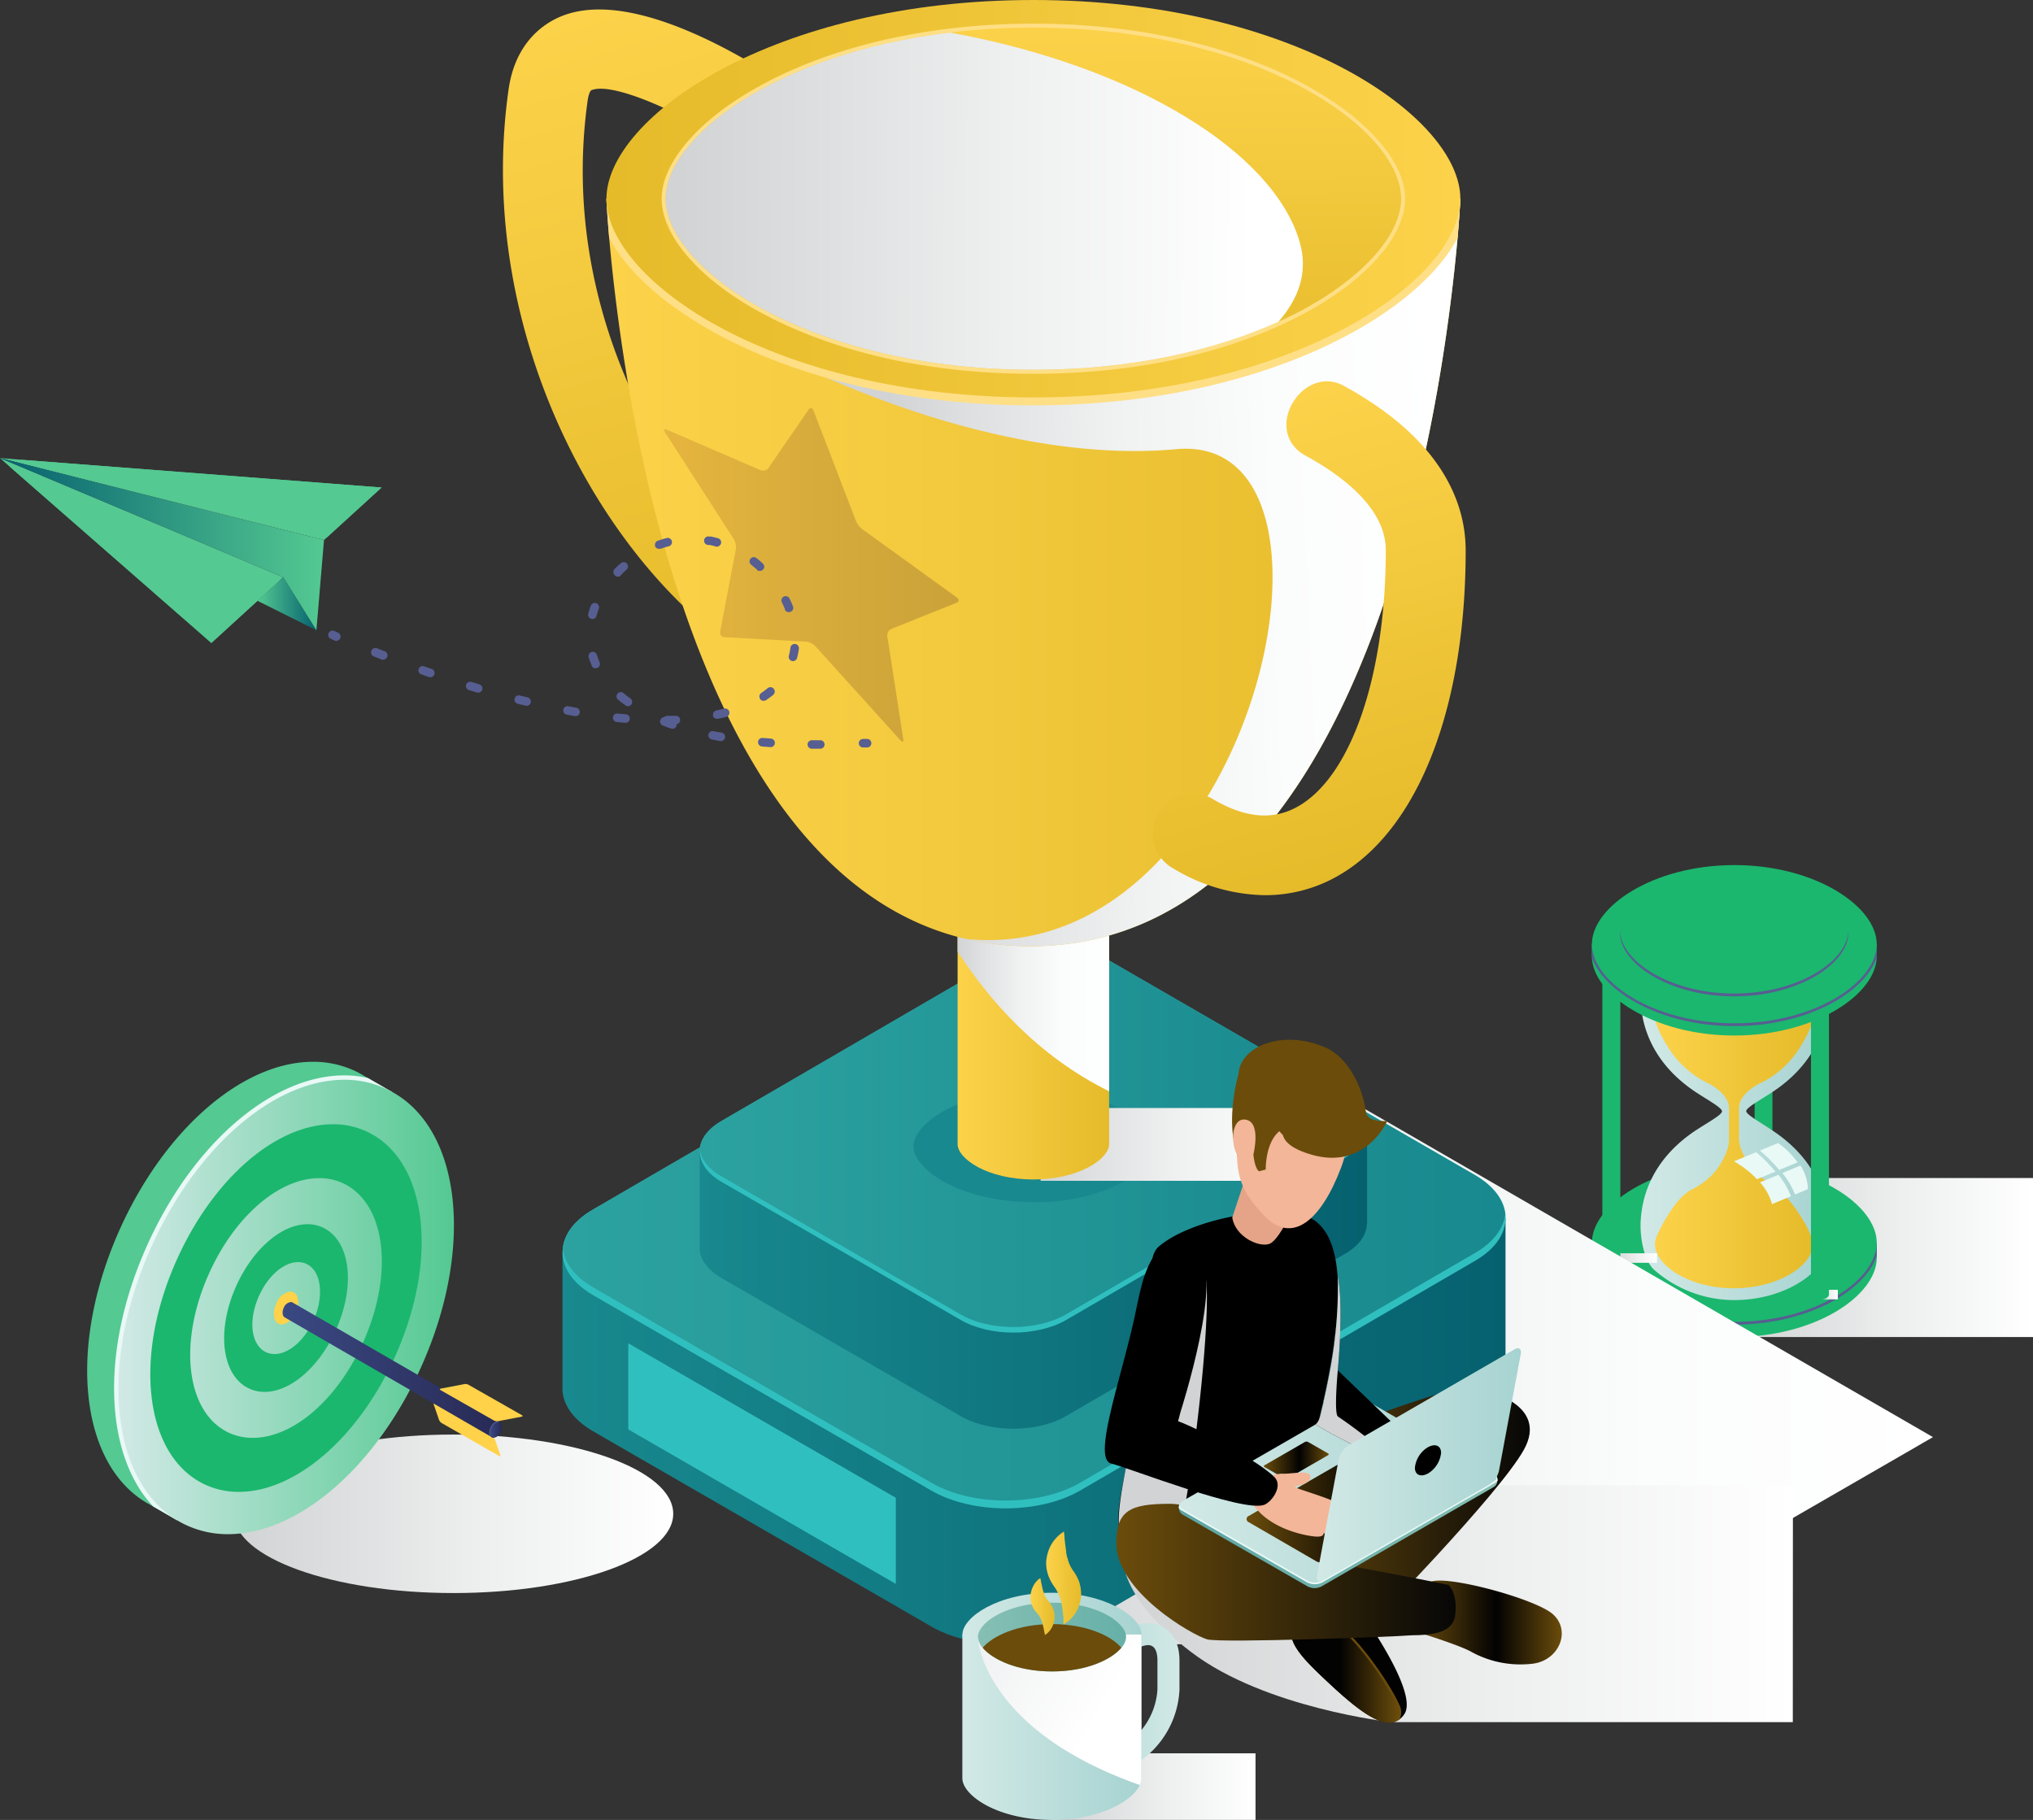 <svg xmlns="http://www.w3.org/2000/svg" xmlns:xlink="http://www.w3.org/1999/xlink" viewBox="0 0 356.09 318.76"><rect x="0" y="0" width="356.09" height="318.76" fill="#333333" stroke="none"/><defs><style>.cls-1{isolation:isolate;}.cls-10,.cls-12,.cls-18,.cls-2,.cls-26,.cls-29,.cls-31,.cls-35,.cls-38,.cls-45,.cls-54,.cls-63,.cls-67,.cls-70,.cls-71{mix-blend-mode:multiply;}.cls-2{fill:url(#linear-gradient);}.cls-3{fill:url(#linear-gradient-2);}.cls-4{fill:url(#linear-gradient-3);}.cls-5{fill:#575e91;}.cls-6{fill:url(#linear-gradient-4);}.cls-7{fill:url(#linear-gradient-5);}.cls-8{fill:url(#linear-gradient-6);}.cls-9{fill:#e8f9f6;}.cls-10{fill:url(#linear-gradient-7);}.cls-11{fill:url(#linear-gradient-8);}.cls-12{fill:url(#linear-gradient-9);}.cls-13{fill:url(#linear-gradient-10);}.cls-14{fill:url(#linear-gradient-11);}.cls-15{fill:url(#linear-gradient-12);}.cls-16{fill:url(#linear-gradient-13);}.cls-17{fill:url(#linear-gradient-14);}.cls-18{fill:url(#linear-gradient-15);}.cls-19{fill:url(#linear-gradient-16);}.cls-20{fill:url(#linear-gradient-17);}.cls-21{fill:#30bfbf;}.cls-22{fill:url(#linear-gradient-18);}.cls-23{fill:url(#linear-gradient-19);}.cls-24{fill:url(#linear-gradient-20);}.cls-25{fill:#18898e;}.cls-26{fill:url(#linear-gradient-21);}.cls-27{fill:url(#linear-gradient-22);}.cls-28{fill:url(#linear-gradient-23);}.cls-29{fill:url(#linear-gradient-24);}.cls-30{fill:url(#linear-gradient-25);}.cls-31{fill:url(#linear-gradient-26);}.cls-32{fill:#ffdf85;}.cls-33{fill:url(#linear-gradient-27);}.cls-34{fill:url(#linear-gradient-28);}.cls-35{fill:url(#linear-gradient-29);}.cls-36{fill:url(#linear-gradient-30);}.cls-37{fill:url(#linear-gradient-31);}.cls-38{fill:url(#linear-gradient-32);}.cls-39{fill:url(#linear-gradient-33);}.cls-40{fill:url(#linear-gradient-34);}.cls-41{fill:#1bb76e;}.cls-42{fill:#ffd249;}.cls-43{fill:url(#linear-gradient-35);}.cls-44{fill:url(#linear-gradient-36);}.cls-45{fill:url(#linear-gradient-37);}.cls-46{fill:url(#linear-gradient-38);}.cls-47{fill:url(#linear-gradient-39);}.cls-48{fill:url(#linear-gradient-40);}.cls-49{fill:#6b4c0b;}.cls-50{fill:url(#linear-gradient-41);}.cls-51{fill:url(#linear-gradient-42);}.cls-52{fill:#e5a488;}.cls-53{fill:#f3b698;}.cls-54{fill:#d1d3d4;}.cls-55{fill:url(#linear-gradient-43);}.cls-56{fill:url(#linear-gradient-44);}.cls-57{fill:url(#linear-gradient-45);}.cls-58{fill:url(#linear-gradient-46);}.cls-59{fill:url(#linear-gradient-47);}.cls-60{fill:url(#linear-gradient-48);}.cls-61{fill:url(#linear-gradient-49);}.cls-62{fill:url(#linear-gradient-50);}.cls-63{fill:url(#linear-gradient-51);}.cls-64{fill:url(#linear-gradient-52);}.cls-65{fill:url(#linear-gradient-53);}.cls-66{fill:url(#linear-gradient-54);}.cls-67{fill:url(#linear-gradient-55);}.cls-68{fill:url(#linear-gradient-56);}.cls-69{fill:url(#linear-gradient-57);}.cls-70{fill:url(#linear-gradient-58);}.cls-71{fill:url(#linear-gradient-59);}.cls-72{fill:#54c992;}.cls-73{fill:url(#linear-gradient-60);}.cls-74{fill:url(#linear-gradient-61);}.cls-75{fill:url(#linear-gradient-62);}.cls-76{fill:url(#linear-gradient-63);}</style><linearGradient id="linear-gradient" x1="303.78" y1="220.25" x2="356.09" y2="220.25" gradientUnits="userSpaceOnUse"><stop offset="0" stop-color="#d1d3d4"/><stop offset="0.57" stop-color="#eeefef"/><stop offset="1" stop-color="#fff"/></linearGradient><linearGradient id="linear-gradient-2" x1="380.41" y1="231.01" x2="383.53" y2="231.01" gradientUnits="userSpaceOnUse"><stop offset="0" stop-color="#1bb76e"/><stop offset="1" stop-color="#1bb76e"/></linearGradient><linearGradient id="linear-gradient-3" x1="351.91" y1="268.76" x2="401.8" y2="268.76" xlink:href="#linear-gradient-2"/><linearGradient id="linear-gradient-4" x1="351.91" y1="260.52" x2="401.8" y2="260.52" xlink:href="#linear-gradient-2"/><linearGradient id="linear-gradient-5" x1="360.43" y1="237.9" x2="393.2" y2="237.9" gradientUnits="userSpaceOnUse"><stop offset="0" stop-color="#d2e9e6"/><stop offset="1" stop-color="#a6d3d1"/></linearGradient><linearGradient id="linear-gradient-6" x1="362.99" y1="240.98" x2="390.64" y2="240.98" gradientUnits="userSpaceOnUse"><stop offset="0" stop-color="#fcd24a"/><stop offset="1" stop-color="#e5bb2a"/></linearGradient><linearGradient id="linear-gradient-7" x1="282.24" y1="220.34" x2="290.23" y2="220.34" xlink:href="#linear-gradient"/><linearGradient id="linear-gradient-8" x1="353.74" y1="237.8" x2="356.89" y2="237.8" xlink:href="#linear-gradient-2"/><linearGradient id="linear-gradient-9" x1="318.78" y1="226.75" x2="321.9" y2="226.75" xlink:href="#linear-gradient"/><linearGradient id="linear-gradient-10" x1="390.28" y1="244.2" x2="393.43" y2="244.2" xlink:href="#linear-gradient-2"/><linearGradient id="linear-gradient-11" x1="351.91" y1="216.21" x2="401.8" y2="216.21" xlink:href="#linear-gradient-2"/><linearGradient id="linear-gradient-12" x1="351.91" y1="208.23" x2="401.8" y2="208.23" xlink:href="#linear-gradient-2"/><linearGradient id="linear-gradient-13" x1="356.89" y1="212.16" x2="396.83" y2="212.16" xlink:href="#linear-gradient-2"/><linearGradient id="linear-gradient-14" x1="356.89" y1="205.78" x2="396.83" y2="205.78" xlink:href="#linear-gradient-2"/><linearGradient id="linear-gradient-15" x1="178.59" y1="239.46" x2="338.57" y2="239.46" gradientUnits="userSpaceOnUse"><stop offset="0" stop-color="#d1d3d4"/><stop offset="0.14" stop-color="#dedfe0"/><stop offset="0.41" stop-color="#f0f1f1"/><stop offset="0.69" stop-color="#fbfcfc"/><stop offset="1" stop-color="#fff"/></linearGradient><linearGradient id="linear-gradient-16" x1="168.94" y1="-207.65" x2="231.41" y2="-135.52" gradientTransform="matrix(1, 0.58, 0, 1, 0, 156.43)" xlink:href="#linear-gradient-6"/><linearGradient id="linear-gradient-17" x1="171.56" y1="274.18" x2="336.78" y2="274.18" gradientUnits="userSpaceOnUse"><stop offset="0" stop-color="#18898e"/><stop offset="1" stop-color="#06616f"/></linearGradient><linearGradient id="linear-gradient-18" x1="171.61" y1="258.52" x2="336.73" y2="258.52" gradientUnits="userSpaceOnUse"><stop offset="0" stop-color="#2ca2a0"/><stop offset="1" stop-color="#18898e"/></linearGradient><linearGradient id="linear-gradient-19" x1="195.64" y1="253.01" x2="312.53" y2="253.01" xlink:href="#linear-gradient-17"/><linearGradient id="linear-gradient-20" x1="195.68" y1="241.93" x2="312.48" y2="241.93" xlink:href="#linear-gradient-18"/><linearGradient id="linear-gradient-21" x1="254.67" y1="243.3" x2="317.06" y2="243.3" xlink:href="#linear-gradient-15"/><linearGradient id="linear-gradient-22" x1="240.81" y1="221.18" x2="267.35" y2="221.18" xlink:href="#linear-gradient-6"/><linearGradient id="linear-gradient-23" x1="240.81" y1="192.91" x2="267.36" y2="192.91" gradientUnits="userSpaceOnUse"><stop offset="0" stop-color="#e5bb2a"/><stop offset="1" stop-color="#fcd24a"/></linearGradient><linearGradient id="linear-gradient-24" x1="240.81" y1="213.48" x2="267.35" y2="213.48" xlink:href="#linear-gradient-15"/><linearGradient id="linear-gradient-25" x1="179.29" y1="143.13" x2="328.87" y2="143.13" xlink:href="#linear-gradient-6"/><linearGradient id="linear-gradient-26" x1="230.25" y1="143.38" x2="326.72" y2="138.84" xlink:href="#linear-gradient-15"/><linearGradient id="linear-gradient-27" x1="179.3" y1="77.67" x2="328.87" y2="77.67" xlink:href="#linear-gradient-23"/><linearGradient id="linear-gradient-28" x1="253.87" y1="46.52" x2="254.33" y2="113.87" xlink:href="#linear-gradient-6"/><linearGradient id="linear-gradient-29" x1="191.99" y1="77.97" x2="292.43" y2="78.2" xlink:href="#linear-gradient"/><linearGradient id="linear-gradient-30" x1="277.05" y1="-198.84" x2="320.7" y2="-148.44" gradientTransform="matrix(1, 0.58, 0, 1, 0, 156.43)" xlink:href="#linear-gradient-6"/><linearGradient id="linear-gradient-31" x1="189.35" y1="-197.62" x2="240.99" y2="-197.62" gradientTransform="matrix(1, 0.58, 0, 1, 0, 212.28)" gradientUnits="userSpaceOnUse"><stop offset="0" stop-color="#e5b53e"/><stop offset="1" stop-color="#caa239"/></linearGradient><linearGradient id="linear-gradient-32" x1="114.07" y1="307.97" x2="191.03" y2="307.97" xlink:href="#linear-gradient"/><linearGradient id="linear-gradient-33" x1="88.36" y1="268.99" x2="141.77" y2="268.99" gradientUnits="userSpaceOnUse"><stop offset="0" stop-color="#54c992"/><stop offset="1" stop-color="#54c992"/></linearGradient><linearGradient id="linear-gradient-34" x1="149.61" y1="271.78" x2="208.35" y2="271.78" gradientTransform="matrix(-1, 0, 0, 1, 302.16, 0)" gradientUnits="userSpaceOnUse"><stop offset="0" stop-color="#54c992"/><stop offset="1" stop-color="#d2e9e6"/></linearGradient><linearGradient id="linear-gradient-35" x1="122.56" y1="282.77" x2="160.55" y2="282.77" gradientUnits="userSpaceOnUse"><stop offset="0" stop-color="#3a4983"/><stop offset="1" stop-color="#282a55"/></linearGradient><linearGradient id="linear-gradient-36" x1="158.93" y1="293.29" x2="160.97" y2="293.29" xlink:href="#linear-gradient-35"/><linearGradient id="linear-gradient-37" x1="269.59" y1="323.74" x2="387.12" y2="323.74" xlink:href="#linear-gradient"/><linearGradient id="linear-gradient-38" x1="-1261.88" y1="307.09" x2="-1215.48" y2="307.09" gradientTransform="matrix(-1, 0, 0, 1, -920.85, 0)" gradientUnits="userSpaceOnUse"><stop offset="0" stop-color="#070707"/><stop offset="1" stop-color="#6b4c0b"/></linearGradient><linearGradient id="linear-gradient-39" x1="-1240.36" y1="334.1" x2="-1220.12" y2="334.1" gradientTransform="matrix(-1, 0, 0, 1, -920.85, 0)" gradientUnits="userSpaceOnUse"><stop offset="0.45" stop-color="#020202"/><stop offset="1" stop-color="#6b4c0b"/></linearGradient><linearGradient id="linear-gradient-40" x1="-1267.48" y1="327.09" x2="-1241.96" y2="327.09" gradientTransform="matrix(-1, 0, 0, 1, -920.85, 0)" gradientUnits="userSpaceOnUse"><stop offset="0" stop-color="#6b4c0b"/><stop offset="0.45" stop-color="#020202"/><stop offset="1" stop-color="#6b4c0b"/></linearGradient><linearGradient id="linear-gradient-41" x1="-1238.99" y1="334.94" x2="-1220.12" y2="334.94" gradientTransform="matrix(-1, 0, 0, 1, -920.85, 0)" gradientUnits="userSpaceOnUse"><stop offset="0" stop-color="#6b4c0b"/><stop offset="0.55" stop-color="#020202"/></linearGradient><linearGradient id="linear-gradient-42" x1="-978.57" y1="285.46" x2="-940.04" y2="285.46" gradientTransform="matrix(-1, 0, 0, 1, -671.09, 0)" gradientUnits="userSpaceOnUse"><stop offset="0"/><stop offset="1"/></linearGradient><linearGradient id="linear-gradient-43" x1="-1248.9" y1="318.23" x2="-1189.46" y2="318.23" xlink:href="#linear-gradient-38"/><linearGradient id="linear-gradient-44" x1="1179.57" y1="305.07" x2="1235.36" y2="305.07" gradientTransform="matrix(-1, 0, 0, 1, 1514.92, 0)" gradientUnits="userSpaceOnUse"><stop offset="0" stop-color="#86bfb4"/><stop offset="1" stop-color="#5ca4a3"/></linearGradient><linearGradient id="linear-gradient-45" x1="279.72" y1="304.06" x2="335.21" y2="304.06" xlink:href="#linear-gradient-5"/><linearGradient id="linear-gradient-46" x1="1184.95" y1="305.43" x2="1223.5" y2="305.43" gradientTransform="matrix(-1, 0, 0, 1, 1514.92, 0)" xlink:href="#linear-gradient-40"/><linearGradient id="linear-gradient-47" x1="1209.11" y1="298.61" x2="1220.46" y2="298.61" gradientTransform="matrix(-1, 0, 0, 1, 1514.92, 0)" xlink:href="#linear-gradient-40"/><linearGradient id="linear-gradient-48" x1="-967.96" y1="283.83" x2="-937.68" y2="283.83" xlink:href="#linear-gradient-42"/><linearGradient id="linear-gradient-49" x1="-989.24" y1="282.12" x2="-974.59" y2="282.12" xlink:href="#linear-gradient-42"/><linearGradient id="linear-gradient-50" x1="303.72" y1="299.45" x2="339.48" y2="299.45" xlink:href="#linear-gradient-5"/><linearGradient id="linear-gradient-51" x1="184.27" y1="312.93" x2="219.91" y2="312.93" xlink:href="#linear-gradient"/><linearGradient id="linear-gradient-52" x1="257.35" y1="867.1" x2="279.67" y2="867.1" gradientTransform="matrix(1, -0.58, 0, 1, 0, -370.52)" gradientUnits="userSpaceOnUse"><stop offset="0" stop-color="#a6d3d1"/><stop offset="1" stop-color="#d2e9e6"/></linearGradient><linearGradient id="linear-gradient-53" x1="241.66" y1="345.38" x2="273.03" y2="345.38" xlink:href="#linear-gradient-5"/><linearGradient id="linear-gradient-54" x1="241.66" y1="329.13" x2="273.03" y2="329.13" xlink:href="#linear-gradient-5"/><linearGradient id="linear-gradient-55" x1="245.87" y1="327.78" x2="274.02" y2="343.6" gradientUnits="userSpaceOnUse"><stop offset="0" stop-color="#f0f1f2"/><stop offset="0.77" stop-color="#fff"/><stop offset="1" stop-color="#fff"/></linearGradient><linearGradient id="linear-gradient-56" x1="244.37" y1="329.58" x2="270.32" y2="329.58" gradientUnits="userSpaceOnUse"><stop offset="0" stop-color="#86bfb4"/><stop offset="1" stop-color="#66b0a8"/></linearGradient><linearGradient id="linear-gradient-57" x1="245.2" y1="331.46" x2="269.49" y2="331.46" gradientUnits="userSpaceOnUse"><stop offset="0" stop-color="#6b4c0b"/><stop offset="1" stop-color="#6b4c0b"/></linearGradient><linearGradient id="linear-gradient-58" x1="256.34" y1="319.24" x2="262.55" y2="319.24" xlink:href="#linear-gradient-6"/><linearGradient id="linear-gradient-59" x1="253.59" y1="324.28" x2="257.85" y2="324.28" xlink:href="#linear-gradient-6"/><linearGradient id="linear-gradient-60" x1="-48.13" y1="130.17" x2="15.32" y2="130.17" gradientTransform="matrix(-1, 0, 0, 1, 18.7, -42.86)" gradientUnits="userSpaceOnUse"><stop offset="0" stop-color="#54c992"/><stop offset="0.05" stop-color="#54c992"/><stop offset="1" stop-color="#54c992"/></linearGradient><linearGradient id="linear-gradient-61" x1="-30.38" y1="139.99" x2="17.1" y2="139.99" xlink:href="#linear-gradient-60"/><linearGradient id="linear-gradient-62" x1="-36.73" y1="148.61" x2="-26.41" y2="148.61" gradientTransform="matrix(-1, 0, 0, 1, 18.7, -42.86)" gradientUnits="userSpaceOnUse"><stop offset="0" stop-color="#06616f"/><stop offset="1" stop-color="#54c992"/></linearGradient><linearGradient id="linear-gradient-63" x1="-38.06" y1="138.17" x2="18.7" y2="138.17" gradientTransform="matrix(-1, 0, 0, 1, 18.7, -42.86)" gradientUnits="userSpaceOnUse"><stop offset="0" stop-color="#54c992"/><stop offset="1" stop-color="#06616f"/></linearGradient></defs><title>cup-uy</title><g class="cls-1"><g id="Layer_2" data-name="Layer 2"><rect class="cls-2" x="303.78" y="206.33" width="52.31" height="27.85"/><path class="cls-3" d="M380.41,207.41v46.34c0,.41.66.86,1.56.86s1.56-.45,1.56-.86V207.41Z" transform="translate(-73.08 -42.86)"/><path class="cls-4" d="M401.8,260.52v2.66c0,6.55-10.66,13.86-24.94,13.86s-24.95-7.31-24.95-13.86v-2.7h4.51l40.88,0h4.5Z" transform="translate(-73.08 -42.86)"/><path class="cls-5" d="M400,260.52h-2.7c0,3.21-8,9.35-20.44,9.35s-20.44-6.14-20.44-9.35v0h-4.51v2.35c2.1,6,12.08,12,24.95,12s22.85-5.93,24.94-12v-2.31Z" transform="translate(-73.08 -42.86)"/><path class="cls-6" d="M401.8,260.52c0,6.54-10.66,13.86-24.94,13.86s-24.95-7.32-24.95-13.86,10.67-13.86,24.95-13.86S401.8,254,401.8,260.52Z" transform="translate(-73.08 -42.86)"/><path class="cls-7" d="M378.94,237.47c0-.6,2.38-1.9,4.39-3.21,8.33-5.4,9.85-12.44,9.87-16.83a20.08,20.08,0,0,0-.43-4.07v0c0-3.8-6.82-8.06-15.95-8.06-6.25,0-11.42,2-14.06,4.48-1.71,1.62-2.34,5.38-2.32,7.63,0,4.37,1.56,11.45,9.87,16.87,2,1.31,4.39,2.61,4.39,3.22s-2.38,1.9-4.39,3.21c-8.32,5.42-9.85,12.5-9.88,16.88,0,2.25.61,6,2.33,7.63a21.27,21.27,0,0,0,14.06,5.35c9.13,0,15.95-5.13,15.95-8.93v0a19.31,19.31,0,0,0,.43-4.08c0-4.38-1.53-11.41-9.86-16.82C381.32,239.37,378.94,238.07,378.94,237.47Z" transform="translate(-73.08 -42.86)"/><path class="cls-8" d="M380.75,248.3c-1.36-1.36-3.07-4-3.07-5.87V236.9c0-1.91,2.15-3.61,3.9-4.4a16.73,16.73,0,0,0,6.89-6.38,21.65,21.65,0,0,0,2-4,3.46,3.46,0,0,0,.15-1c0-3.63-5.91-7.68-13.83-7.68S363,217.49,363,221.12a3.46,3.46,0,0,0,.15,1,21.18,21.18,0,0,0,2,4,17.05,17.05,0,0,0,6.88,6.36c1.74.8,3.89,2.51,3.89,4.42v5.67c0,1.91-1.57,4.65-2.89,6a13.1,13.1,0,0,1-3.83,2.73,10.7,10.7,0,0,0-2.93,2.86,29.14,29.14,0,0,0-2.89,4.94,4,4,0,0,0-.42,1.72c0,3.62,5.92,7.68,13.82,7.68s13.83-4.06,13.83-7.68a4,4,0,0,0-.45-1.77c-1.06-2.71-3.95-6.64-5.51-7.74A27.11,27.11,0,0,1,380.75,248.3Z" transform="translate(-73.08 -42.86)"/><path class="cls-9" d="M384.58,248.62a14,14,0,0,1,2.19,3.76l-3.31,1.38a9.62,9.62,0,0,0-2.1-3.81Z" transform="translate(-73.08 -42.86)"/><path class="cls-9" d="M388.44,247a7.77,7.77,0,0,1,1.3,4.13l-2.25.94a14.3,14.3,0,0,0-2.23-3.76Z" transform="translate(-73.08 -42.86)"/><path class="cls-9" d="M380.69,244.66a27.1,27.1,0,0,1,3.36,3.4l-3.23,1.34c-.27-.29-.55-.57-.86-.85a17,17,0,0,0-3.16-2.28Z" transform="translate(-73.08 -42.86)"/><path class="cls-9" d="M386,244.25a12.89,12.89,0,0,1,1.93,2.2l-3.21,1.33a27.89,27.89,0,0,0-3.39-3.4l3.2-1.32A15.58,15.58,0,0,1,386,244.25Z" transform="translate(-73.08 -42.86)"/><rect class="cls-10" x="282.24" y="219.51" width="7.99" height="1.67"/><path class="cls-11" d="M353.74,211.55v51.62c0,.41.68.87,1.58.87s1.57-.46,1.57-.87V211.55Z" transform="translate(-73.08 -42.86)"/><rect class="cls-12" x="318.78" y="225.91" width="3.12" height="1.67"/><path class="cls-13" d="M390.28,218v51.62c0,.41.68.88,1.58.88s1.57-.47,1.57-.88V218Z" transform="translate(-73.08 -42.86)"/><path class="cls-14" d="M401.8,208.23v2.13c0,6.55-10.66,13.87-24.94,13.87s-24.95-7.32-24.95-13.87v-2.17h4.51l40.88,0h4.5Z" transform="translate(-73.08 -42.86)"/><path class="cls-5" d="M400,208.23h-2.7c0,3.22-8,9.36-20.44,9.36s-20.44-6.14-20.44-9.36v0h-4.51v2.35c2.1,6,12.08,12,24.95,12s22.85-5.92,24.94-12v-2.31Z" transform="translate(-73.08 -42.86)"/><path class="cls-15" d="M401.8,208.23c0,6.55-10.66,13.86-24.94,13.86s-24.95-7.31-24.95-13.86,10.67-13.85,24.95-13.85S401.8,201.69,401.8,208.23Z" transform="translate(-73.08 -42.86)"/><path class="cls-16" d="M396.83,205.78v1.7c0,5.24-8.54,11.1-20,11.1s-20-5.86-20-11.1v-1.73h3.6l32.73,0Z" transform="translate(-73.08 -42.86)"/><path class="cls-5" d="M396.83,206.28c0,5.24-8.54,11.09-20,11.09s-20-5.85-20-11.09a3.08,3.08,0,0,1,0-.53h3.57l32.73,0h3.58C396.81,205.94,396.83,206.11,396.83,206.28Z" transform="translate(-73.08 -42.86)"/><path class="cls-17" d="M396.83,205.78c0,5.24-8.54,11.09-20,11.09s-20-5.85-20-11.09,8.54-11.1,20-11.1S396.83,200.54,396.83,205.78Z" transform="translate(-73.08 -42.86)"/><polygon class="cls-18" points="338.57 251.71 336.9 252.67 335.29 253.61 275.72 287.99 178.59 287.99 178.59 190.93 233.34 190.93 245.36 197.86 338.57 251.71"/><path class="cls-19" d="M209.93,160.44a6.82,6.82,0,0,1-3.49-.95C179.87,144.16,156,102.23,162.15,58.6c1.16-8.34,6.22-11.63,9.13-12.84,14.14-5.92,38.59,11,45.74,16.34a7,7,0,0,1-8.35,11.22c-12.64-9.4-27.89-16.38-32-14.66-.29.12-.56,1.06-.67,1.88-5.76,41.18,18.94,76.17,37.44,86.85a7,7,0,0,1-3.5,13.05Z" transform="translate(-73.08 -42.86)"/><path class="cls-20" d="M336.78,280h0V256.22l-3.13.2a14.39,14.39,0,0,0-2.27-1.58l-59.22-34.21c-7.21-4.15-18.88-4.15-26.08,0L177,260.84a16.3,16.3,0,0,0-1.65,1.1l-3.75.24V286.3h0c.12,2.63,1.9,5.23,5.37,7.25l59.23,34.19c7.2,4.15,18.87,4.15,26.07,0l69.12-40.2c3.43-2,5.21-4.55,5.38-7.14h0Z" transform="translate(-73.08 -42.86)"/><path class="cls-21" d="M331.38,263.73l-69.11,40.2c-7.21,4.16-18.88,4.16-26.07,0L177,269.73c-3.9-2.25-5.67-5.26-5.35-8.21.27-2.49,2-4.93,5.35-6.84l69.13-40.2c7.19-4.15,18.86-4.15,26.07,0l59.22,34.19c3.3,1.91,5.07,4.34,5.35,6.84C337.06,258.47,335.29,261.48,331.38,263.73Z" transform="translate(-73.08 -42.86)"/><path class="cls-22" d="M336.73,255.51c-.28,2.49-2.05,4.94-5.35,6.84l-69.11,40.21c-7.21,4.16-18.88,4.16-26.07,0L177,268.36c-3.3-1.9-5.08-4.35-5.35-6.84.27-2.49,2-4.93,5.35-6.84l69.13-40.2c7.19-4.15,18.86-4.15,26.07,0l59.22,34.19C334.68,250.58,336.45,253,336.73,255.51Z" transform="translate(-73.08 -42.86)"/><path class="cls-23" d="M312.53,257.13h0V240.3l-2.22.14a11.25,11.25,0,0,0-1.6-1.12l-41.9-24.19c-5.1-2.94-13.36-2.94-18.45,0l-48.9,28.44a10.34,10.34,0,0,0-1.17.78l-2.65.17v16.79a.53.53,0,0,0,0,.13v.14h0c.08,1.86,1.35,3.69,3.8,5.12l41.9,24.19c5.1,2.94,13.35,2.94,18.45,0l48.9-28.44c2.42-1.4,3.68-3.22,3.8-5.05h0Z" transform="translate(-73.08 -42.86)"/><path class="cls-21" d="M308.71,245.61l-48.9,28.45c-5.1,2.94-13.35,2.94-18.44,0l-41.91-24.2c-2.76-1.59-4-3.72-3.78-5.81.18-1.76,1.45-3.49,3.78-4.84l48.9-28.43c5.09-2.95,13.35-2.95,18.45,0L308.71,235c2.33,1.35,3.59,3.07,3.78,4.84C312.73,241.89,311.47,244,308.71,245.61Z" transform="translate(-73.08 -42.86)"/><path class="cls-24" d="M312.48,239.81c-.18,1.75-1.44,3.48-3.77,4.82L300,249.68l-40.23,23.41c-5.1,2.93-13.35,2.93-18.44,0l-41.91-24.21c-2.34-1.34-3.6-3.07-3.78-4.82.18-1.77,1.44-3.49,3.78-4.85l48.9-28.44c5.09-2.94,13.35-2.94,18.45,0L308.71,235a9.13,9.13,0,0,1,2.43,2A5.08,5.08,0,0,1,312.48,239.81Z" transform="translate(-73.08 -42.86)"/><path class="cls-25" d="M275.27,243.6c0,1.8-1.65,4-4.62,5.79a21,21,0,0,1-2.42,1.28,34.39,34.39,0,0,1-14.05,2.75c-7.13,0-12.83-1.77-16.49-4-3-1.84-4.61-4-4.61-5.79,0-3.47,6.22-8.31,16.31-9.53a40.54,40.54,0,0,1,4.79-.27C267.05,233.8,275.27,239.61,275.27,243.6Z" transform="translate(-73.08 -42.86)"/><path class="cls-26" d="M312.48,239.81c-.18,1.75-1.44,3.48-3.77,4.82L300,249.68H255.35V236.92h55.79A5.08,5.08,0,0,1,312.48,239.81Z" transform="translate(-73.08 -42.86)"/><polygon class="cls-21" points="156.91 277.42 110.05 250.36 110.05 235.28 156.91 262.34 156.91 277.42"/><path class="cls-27" d="M267.35,192.92v50.34c0,2.52-5.16,6.18-13.27,6.18s-13.27-3.66-13.27-6.18V192.92Z" transform="translate(-73.08 -42.86)"/><path class="cls-28" d="M254.08,199.09c-8.1,0-13.27-3.66-13.27-6.17s5.17-6.18,13.27-6.18,13.28,3.66,13.28,6.18S262.18,199.09,254.08,199.09Z" transform="translate(-73.08 -42.86)"/><path class="cls-29" d="M267.35,192.92V234c-12.6-6.23-21.13-16.1-26.54-24.47V192.92Z" transform="translate(-73.08 -42.86)"/><path class="cls-30" d="M328.87,77.67s-.11,2.51-.49,6.86c-2.38,26.87-15,123.48-74.3,124.06a49.83,49.83,0,0,1-11.8-1.27C193,195.84,182,109.64,179.78,84.52c-.38-4.34-.49-6.85-.49-6.85Z" transform="translate(-73.08 -42.86)"/><path class="cls-31" d="M328.87,77.67s-.11,2.51-.49,6.86c-2.38,26.87-15,123.48-74.3,124.06a49.83,49.83,0,0,1-11.8-1.27h.12c50.09,5,71-88.91,36.73-85.79s-71.3-17.33-71.3-17.33l-1.75-15.85,10.18-10.69Z" transform="translate(-73.08 -42.86)"/><path class="cls-32" d="M328.87,77.67s-.11,2.51-.49,6.86c-7.22,13.75-34.65,29.33-74.3,29.33S187,98.28,179.78,84.52c-.38-4.34-.49-6.85-.49-6.85Z" transform="translate(-73.08 -42.86)"/><path class="cls-33" d="M254.09,112.47c-45.67,0-74.79-20.61-74.79-34.8s29.12-34.81,74.79-34.81,74.78,20.62,74.78,34.81S299.74,112.47,254.09,112.47Z" transform="translate(-73.08 -42.86)"/><path class="cls-32" d="M254.09,108.33c-26.57,0-43.18-7.78-50.72-12.43-9-5.56-14.4-12.38-14.4-18.24C189,65.16,214.34,47,254.09,47s65.1,18.15,65.1,30.65c0,5.83-5.39,12.65-14.42,18.24C297.25,100.55,280.68,108.33,254.09,108.33Z" transform="translate(-73.08 -42.86)"/><path class="cls-34" d="M318.49,77.65c0,5.5-5,12-14.09,17.66a62.35,62.35,0,0,1-7.4,3.91c-10.87,4.94-25.5,8.41-42.91,8.41-21.75,0-39.16-5.42-50.34-12.32-9.08-5.61-14.08-12.19-14.08-17.66,0-10.61,19-25.42,49.81-29.09a121.5,121.5,0,0,1,14.61-.86C293.4,47.7,318.49,65.45,318.49,77.65Z" transform="translate(-73.08 -42.86)"/><path class="cls-35" d="M297,99.22c-10.87,4.94-25.5,8.41-42.91,8.41-21.75,0-39.16-5.42-50.34-12.32-9.08-5.61-14.08-12.19-14.08-17.66,0-10.61,19-25.42,49.81-29.09,32.9,6,56.78,21.15,61.25,36.71C302.22,90.4,300.64,95.07,297,99.22Z" transform="translate(-73.08 -42.86)"/><path class="cls-36" d="M294.59,199.65a31.71,31.71,0,0,1-15.83-4.58,7,7,0,1,1,7-12.11c5.61,3.24,10.43,3.59,14.77,1.09,9.28-5.36,15.28-23,15.28-44.83,0-7.35-7.68-13.08-14.12-16.59-3.39-1.84-4.16-5.66-2.31-9s5.61-5.07,9-3.23c17.7,9.65,21.42,21,21.42,28.87,0,27.61-8.32,48.89-22.27,56.94A25.56,25.56,0,0,1,294.59,199.65Z" transform="translate(-73.08 -42.86)"/><path class="cls-37" d="M215.56,114.75,223,134.09a3.69,3.69,0,0,0,1.11,1.45l16.6,12c.42.3.37.71-.12.9L229.23,153a1.25,1.25,0,0,0-.74,1.29l2.8,18c.09.52-.13.62-.49.24L215.86,156a2.64,2.64,0,0,0-1.58-.75L200,154.46a.79.79,0,0,1-.77-1l2.74-14.41a2.68,2.68,0,0,0-.34-1.73l-12.09-18.77c-.29-.44-.12-.63.36-.42l16.39,7.08a1.21,1.21,0,0,0,1.41-.41l7-10.19C215,114.21,215.37,114.26,215.56,114.75Z" transform="translate(-73.08 -42.86)"/><path class="cls-38" d="M191,308c0,7.66-17.23,13.88-38.48,13.88s-38.48-6.22-38.48-13.88,17.23-13.88,38.48-13.88S191,300.3,191,308Z" transform="translate(-73.08 -42.86)"/><path class="cls-39" d="M141.77,234.13l-.51,1-36.69,73-.49,1-4.14-2.39-1-.57-.1-.05h0c-11.87-6.91-14-27.56-4.68-48.16,7.89-17.41,21.46-29.13,33.76-29.13a17.18,17.18,0,0,1,7.13,1.51,16.63,16.63,0,0,1,2,1.08l.47.27Z" transform="translate(-73.08 -42.86)"/><path class="cls-9" d="M141.77,234.13l-.51,1-36.69,73-.49,1-4.14-2.39c-8.6-9.05-9.36-27.53-1-45.95,8-17.69,21.85-29.58,34.46-29.58a18.38,18.38,0,0,1,4.14.47Z" transform="translate(-73.08 -42.86)"/><path class="cls-40" d="M113,311.57c12.31,0,25.88-11.71,33.77-29.12,9.72-21.47,7-43-6.22-48.95a17.2,17.2,0,0,0-7.14-1.52c-12.3,0-25.87,11.71-33.76,29.13-9.72,21.46-7,43,6.22,48.95A17.18,17.18,0,0,0,113,311.57Z" transform="translate(-73.08 -42.86)"/><path class="cls-41" d="M137.21,241a13.91,13.91,0,0,0-5.78-1.23c-10,0-20.93,9.48-27.31,23.57-7.87,17.36-5.66,34.77,5,39.6a13.9,13.9,0,0,0,5.78,1.22c9.95,0,20.93-9.47,27.31-23.56C150.1,263.23,147.89,245.84,137.21,241Zm-.57,37.06c-4.5,10-12.26,16.64-19.29,16.64a10,10,0,0,1-4.08-.85c-7.55-3.42-9.1-15.71-3.55-28,4.51-10,12.26-16.64,19.29-16.64a9.89,9.89,0,0,1,4.08.86C140.63,253.51,142.19,265.8,136.64,278.06Z" transform="translate(-73.08 -42.86)"/><path class="cls-41" d="M129.57,257.84a6.3,6.3,0,0,0-2.63-.56c-4.53,0-9.54,4.33-12.45,10.75-3.59,7.92-2.58,15.86,2.29,18.06a6.35,6.35,0,0,0,2.64.56c4.53,0,9.54-4.32,12.45-10.75C135.46,268,134.45,260.05,129.57,257.84ZM128,274.13c-1.6,3.52-4.35,5.89-6.84,5.89a3.67,3.67,0,0,1-1.44-.3c-2.67-1.22-3.23-5.57-1.26-9.91,1.6-3.53,4.35-5.89,6.83-5.89a3.47,3.47,0,0,1,1.44.3C129.36,265.43,129.91,269.78,128,274.13Z" transform="translate(-73.08 -42.86)"/><path class="cls-42" d="M122.44,274.85a3.18,3.18,0,0,0,2.45-2.11c.7-1.56.5-3.12-.45-3.55a1.31,1.31,0,0,0-.52-.11,3.17,3.17,0,0,0-2.45,2.11c-.71,1.56-.51,3.12.45,3.55A1.27,1.27,0,0,0,122.44,274.85Z" transform="translate(-73.08 -42.86)"/><path class="cls-42" d="M160.5,297.87l-10.07-5.77a1.21,1.21,0,0,1-.45-.55l-.92-2.66c-.07-.2,0-.28.2-.17l10.07,5.77a1.13,1.13,0,0,1,.46.55l.92,2.66C160.78,297.9,160.69,298,160.5,297.87Z" transform="translate(-73.08 -42.86)"/><path class="cls-43" d="M160.55,292l-1.2,2.66-.44-.26L123,273.63c-.46-.21-.56-1-.22-1.71a1.52,1.52,0,0,1,1.18-1,.64.64,0,0,1,.24,0l36,20.81Z" transform="translate(-73.08 -42.86)"/><path class="cls-5" d="M160.55,292l-1.2,2.66-.44-.26a.74.74,0,0,1-.12-.36,2.15,2.15,0,0,1,.2-1.14,1.71,1.71,0,0,1,1.23-1.09Z" transform="translate(-73.08 -42.86)"/><path class="cls-44" d="M159.6,294.68a1.52,1.52,0,0,0,1.17-1c.34-.75.25-1.5-.21-1.71a.74.74,0,0,0-.25,0,1.53,1.53,0,0,0-1.18,1c-.34.75-.24,1.5.22,1.71A.66.66,0,0,0,159.6,294.68Z" transform="translate(-73.08 -42.86)"/><path class="cls-42" d="M159.59,291.66l-9.34-5.32c-.18-.11-.16-.23,0-.26l4.19-.8a1.14,1.14,0,0,1,.7.12l9.34,5.32c.18.11.16.22,0,.26l-4.18.8A1.24,1.24,0,0,1,159.59,291.66Z" transform="translate(-73.08 -42.86)"/><path class="cls-45" d="M387.12,303H276.76s-19.05,11,5,29.25c12.9,9.81,35,12.24,35,12.24h70.34Z" transform="translate(-73.08 -42.86)"/><path class="cls-46" d="M300.32,295.77S325.55,286,329.65,286s14.74,2.89,10.34,10.79-27.36,31.31-27.36,31.31-7.13-2.28-7.51-4.71,7.25-14.78,7.25-14.78-14.63,5.29-17.21,3S300.32,295.77,300.32,295.77Z" transform="translate(-73.08 -42.86)"/><path class="cls-47" d="M306.22,338c4.52,4.18,8.5,7.28,11.12,6.45,0,0,0,0,0,0a3.63,3.63,0,0,0,.91-.48v0a3.57,3.57,0,0,0,.88-1c2.33-4-7.78-17.91-7.78-17.91s1-2.89-7.59,0a3,3,0,0,0-.29.11,7.61,7.61,0,0,0-.78.29C295.66,328.22,300.74,332.89,306.22,338Z" transform="translate(-73.08 -42.86)"/><path class="cls-48" d="M322.79,329.18s6.34,2,8.09,3.05a17.94,17.94,0,0,0,10.86,2c4.51-.7,6.52-5.8,3.34-8.64s-20.3-7.35-21.72-5.43S319.41,328.07,322.79,329.18Z" transform="translate(-73.08 -42.86)"/><path class="cls-49" d="M306.22,338c4.52,4.18,8.5,7.28,11.12,6.45,0,0,0,0,0,0a3.63,3.63,0,0,0,.91-.48v0a2.83,2.83,0,0,0-.08-2.54c-1.58-3.58-9-15.1-14.7-16.3a7.61,7.61,0,0,0-.78.29C295.66,328.22,300.74,332.89,306.22,338Z" transform="translate(-73.08 -42.86)"/><path class="cls-50" d="M306.22,338c4.52,4.18,8.5,7.28,11.12,6.45,0,0,0,0,0,0a2.22,2.22,0,0,0,.45-2.89c-1.57-3.58-9.51-15.93-15.1-16.17C295.66,328.22,300.74,332.89,306.22,338Z" transform="translate(-73.08 -42.86)"/><path class="cls-51" d="M269.16,310.79a2.18,2.18,0,0,0,.57,1s.24-1.23.33-1.53c0,0,0-.05,0-.07s0,0,.05,0a28.19,28.19,0,0,0,7.35,4.19l.51.19a3.54,3.54,0,0,1,.49.18,20.27,20.27,0,0,0,9.58.75,21.92,21.92,0,0,0,2.54-.56v0a20.24,20.24,0,0,0,5.23-2.32,15.44,15.44,0,0,0,2.55-1.86s.74-2,1.78-5.27,2.32-7.58,3.57-12.43c.3-1.18.6-2.4.88-3.61.05-.22.1-.46.16-.68.52-2.32,1-4.7,1.42-7.05,1.79-10.18,2.16-20.12-1.86-24.25l-.09-.09a5.56,5.56,0,0,0-1.53-1.14h0a5.93,5.93,0,0,0-1.35-.53,17.81,17.81,0,0,0-2.89-.47h0a27.52,27.52,0,0,0-4.45,0,38.28,38.28,0,0,0-5,.67h0c-5.19,1-10.3,2.93-13.1,5.41v0A3.77,3.77,0,0,0,275,263a29.6,29.6,0,0,0-.93,5,.57.57,0,0,1,0,.12c-.09.67-.16,1.35-.24,2.08v0c-.6,6.07-1,14.22-2.06,21.61-.07.47-.12.91-.21,1.39-.21,1.51-.49,3-.79,4.34-.11.51-.19,1-.3,1.53C269.5,303.88,268.51,308.6,269.16,310.79Z" transform="translate(-73.08 -42.86)"/><path class="cls-52" d="M299,255.79s-2.14,4.42-3.57,4.93c-1.85.67-5.95-1.22-6.52-4.59l2.8-8.44Z" transform="translate(-73.08 -42.86)"/><path class="cls-53" d="M304.29,230.17c3.71,1.89,6.54,9.63,3.72,17.11-3.54,9.42-8.66,13.65-13.53,8.47-3.49-3.72-7.06-8-2.74-20.26C293.89,229.39,301.19,228.59,304.29,230.17Z" transform="translate(-73.08 -42.86)"/><path class="cls-49" d="M305.3,226.36c3.82,1.68,6.37,6.77,6.94,10.8.2.81.12,2.16,3.81,2.05,0,0-3.62,8.4-12.84,6-3.72-1-5.1-2.3-5.42-3.54a6.86,6.86,0,0,1-.61-.68c-2.5,2-2.4,6.71-2.4,6.71l-1.17.31c-.78-.49-1-3-1-3l-2.72.33c-2.33-6.2.12-14.37.12-14.37C290.32,226,297.94,223.1,305.3,226.36Z" transform="translate(-73.08 -42.86)"/><path class="cls-53" d="M292.63,245s1.48-5.9-1.59-6.06-2.41,8.07.87,7.34Z" transform="translate(-73.08 -42.86)"/><path class="cls-54" d="M278.49,314.76v0c-.33-.11-.65-.24-1-.38a51.7,51.7,0,0,1-7.36-4.22l-.06,0s-.23,2.13-.24,2.11c-1.73-1.54-.28-8.54.9-14.59.3-1.39.57-2.84.79-4.35.09-.48.14-.92.22-1.38,1-7.39,1.44-15.55,2.05-21.62v0c.32-3.09.61-4.93,2.15-5.62,2.8-1.25,8.25.42,8.45,2.82C285.12,276.81,281,310.62,278.49,314.76Z" transform="translate(-73.08 -42.86)"/><path class="cls-55" d="M326.79,320.45s1.67,1.34,1.17,5.35-6.85,3.34-8.19,3.51-32.75,1.37-35.25.68-15.91-8.33-15.91-16.83c0-5.76,2.42-6.91,9.39-6.91,7.35,0,15.7,9.35,19.54,9.19S326.79,320.45,326.79,320.45Z" transform="translate(-73.08 -42.86)"/><path class="cls-56" d="M279.56,307h0a1.42,1.42,0,0,0,.66,1.15l21.91,12.58a2.67,2.67,0,0,0,2.4,0l30.18-17.42a1.31,1.31,0,0,0,.64-1.12,1.42,1.42,0,0,0-.55-1.2l-22-11.64a2.63,2.63,0,0,0-2.41,0L280,305.9A1.32,1.32,0,0,0,279.56,307Z" transform="translate(-73.08 -42.86)"/><path class="cls-9" d="M279.56,307h0a1.53,1.53,0,0,0,.5.43L302,320a2.84,2.84,0,0,0,1.37.34,2.81,2.81,0,0,0,1.37-.34l30.18-17.4a1.6,1.6,0,0,0,.47-.41,1.42,1.42,0,0,0-.55-1.2l-22-11.64a2.63,2.63,0,0,0-2.41,0L280,305.9A1.32,1.32,0,0,0,279.56,307Z" transform="translate(-73.08 -42.86)"/><path class="cls-57" d="M304.54,319.75l30.17-17.41c.67-.38.67-1,0-1.39L312.8,288.38a2.63,2.63,0,0,0-2.41,0l-30.18,17.4a.74.74,0,0,0,0,1.4l21.92,12.57A2.63,2.63,0,0,0,304.54,319.75Z" transform="translate(-73.08 -42.86)"/><path class="cls-58" d="M305.57,316.33l24-13.85a.59.59,0,0,0,0-1.11l-11.84-6.84a2.08,2.08,0,0,0-1.91,0l-24,13.84a.59.59,0,0,0,0,1.11l11.83,6.85A2.16,2.16,0,0,0,305.57,316.33Z" transform="translate(-73.08 -42.86)"/><path class="cls-59" d="M298.62,301.82l7.07-4.08a.17.17,0,0,0,0-.32l-3.49-2a.61.61,0,0,0-.56,0l-7.07,4.08c-.16.09-.16.23,0,.32l3.49,2A.61.61,0,0,0,298.62,301.82Z" transform="translate(-73.08 -42.86)"/><path class="cls-53" d="M294.12,302.2a6.42,6.42,0,0,1,3.49-1.23c1.61.13,5.12-.82,5,.65s-3.15,1.39-2.59,1.77,8.53,2.58,8.34,3.55-1.39.91-1.39.91,2,.92,1.83,1.74-1.05,1-2,.73c0,0,.8,1.6-1.91,1.09,0,0,.22.77-1.69.55s-7.59-1.36-10.52-5.42C292.61,306.54,293.18,302.68,294.12,302.2Z" transform="translate(-73.08 -42.86)"/><path class="cls-60" d="M279.85,290.17s7.94-24.7,2.85-27.64-8.27-2.31-10.47,9-8.05,26.75-4.54,27.66,23,8.54,26.77,7.26c1.28-.43,3.4-3.22,1.89-4.83-2.43-2.59-13.31-8.58-16.92-9.83Z" transform="translate(-73.08 -42.86)"/><path class="cls-61" d="M303.5,292.35a78.14,78.14,0,0,0,11.16,5.59,6.15,6.15,0,0,0,1.06-.54,4.8,4.8,0,0,0,2.42-4.22L307.4,282.87h0c.16-1.76,1-11.36,0-16.56a79.12,79.12,0,0,1-1.16,15.4c-.39,2.26-.86,4.53-1.37,6.76,0,.13,0,.22-.05.29-.06.22-.11.46-.16.68C304.33,290.64,304.27,291.72,303.5,292.35Z" transform="translate(-73.08 -42.86)"/><path class="cls-54" d="M303.5,292.35a78.14,78.14,0,0,0,11.16,5.59,6.15,6.15,0,0,0,1.06-.54,80.1,80.1,0,0,0-8.27-6.42c-.54-.28-.4-4-.05-8.11h0c.16-1.76,1-11.36,0-16.56a79.12,79.12,0,0,1-1.16,15.4c-.39,2.26-.86,4.53-1.37,6.76,0,.13,0,.22-.05.29-.06.22-.11.46-.16.68C304.33,290.64,304.27,291.72,303.5,292.35Z" transform="translate(-73.08 -42.86)"/><path class="cls-62" d="M304.88,319.65l29.05-16.77a4,4,0,0,0,1.71-2.43L339.45,280c.16-.89-.34-1.24-1.12-.79L309.28,296a4,4,0,0,0-1.72,2.43l-3.81,20.42C303.59,319.75,304.09,320.1,304.88,319.65Z" transform="translate(-73.08 -42.86)"/><path d="M320.91,299.94c0,1.26,1,1.69,2.29,1a4.77,4.77,0,0,0,2.29-3.61c0-1.26-1-1.69-2.29-1A4.73,4.73,0,0,0,320.91,299.94Z" transform="translate(-73.08 -42.86)"/><rect class="cls-63" x="184.27" y="307.09" width="35.64" height="11.66"/><path class="cls-64" d="M262.85,356c-2.74,0-5.5-2-5.5-6.54v-5.11a16.17,16.17,0,0,1,7.41-12.85l5.57-3.21a7.66,7.66,0,0,1,3.84-1.14c2.74,0,5.5,2,5.5,6.54v5.11a16.17,16.17,0,0,1-7.41,12.85l-5.57,3.21A7.66,7.66,0,0,1,262.85,356Zm11.32-25a4,4,0,0,0-1.91.62l-5.57,3.22a12.31,12.31,0,0,0-5.48,9.5v5.11c0,1,.21,2.68,1.64,2.68a4,4,0,0,0,1.91-.63l5.57-3.21a12.33,12.33,0,0,0,5.48-9.5v-5.11C275.81,332.66,275.6,331,274.17,331Z" transform="translate(-73.08 -42.86)"/><path class="cls-65" d="M273,354.27v.16h0a2.75,2.75,0,0,1-.28,1.07c-1.3,2.82-7,6.12-15.39,6.12-9.56,0-15.66-4.3-15.69-7.28h0v0h0V329.13H273Z" transform="translate(-73.08 -42.86)"/><path class="cls-66" d="M257.35,336.43c-9.58,0-15.69-4.33-15.69-7.3s6.11-7.3,15.69-7.3,15.68,4.32,15.68,7.3S266.92,336.43,257.35,336.43Z" transform="translate(-73.08 -42.86)"/><path class="cls-67" d="M273,354.27v.16h0a2.75,2.75,0,0,1-.28,1.07c-27.54-9.71-28.34-25.6-28.34-25.6l5,0,1.85-.75H273Z" transform="translate(-73.08 -42.86)"/><path class="cls-68" d="M270.32,329.57a3,3,0,0,1-.83,1.89c-1.74,2.08-6.11,4.15-12.14,4.15s-10.41-2.07-12.15-4.15a3.08,3.08,0,0,1-.83-1.89c0-2.46,5-6,13-6S270.32,327.11,270.32,329.57Z" transform="translate(-73.08 -42.86)"/><path class="cls-69" d="M269.49,331.46c-1.74,2.08-6.11,4.15-12.14,4.15s-10.41-2.07-12.15-4.15c1.75-2.07,6.12-4.14,12.15-4.14S267.75,329.39,269.49,331.46Z" transform="translate(-73.08 -42.86)"/><path class="cls-70" d="M256.44,315.57a4.7,4.7,0,0,1,.21-.86,4.6,4.6,0,0,1,.29-.76,4.09,4.09,0,0,1,.34-.66,5.94,5.94,0,0,1,.75-1,5.59,5.59,0,0,1,.71-.69,4.89,4.89,0,0,1,.52-.38l.2-.11s0,.3.08.84c0,.26,0,.56.08.9,0,.17,0,.34.05.52a5.17,5.17,0,0,0,.07.55,5.77,5.77,0,0,0,.08.58,2.89,2.89,0,0,1,0,.29l.06.29a2.8,2.8,0,0,1,.06.28c0,.1,0,.19.07.28s.11.37.16.55a6.7,6.7,0,0,0,.41,1,7.44,7.44,0,0,0,.52.85l0,0v0l.1.14,0,0,.11.17.21.34c0,.07.07.1.12.19l.14.29c.09.19.18.38.26.57a3.66,3.66,0,0,1,.17.54l.12.53a7.36,7.36,0,0,1,.11,1,7.68,7.68,0,0,1-.05,1,7.76,7.76,0,0,1-.19.89,7.28,7.28,0,0,1-.61,1.46,6.34,6.34,0,0,1-1.49,1.74c-.22.17-.42.28-.54.36a1.37,1.37,0,0,1-.21.11s0-.31,0-.85c0-.24,0-.54-.07-.89s-.06-.69-.12-1.06-.12-.75-.2-1.12c0-.19-.11-.37-.15-.55a5.08,5.08,0,0,1-.17-.51c-.09-.16-.14-.33-.22-.48l-.12-.22a.71.71,0,0,0-.11-.2s-.06-.1-.09-.14a.3.3,0,0,1,0-.08.92.92,0,0,0-.11-.15l-.23-.33-.18-.26a7.9,7.9,0,0,1-.58-1c-.08-.17-.15-.34-.22-.51a2.47,2.47,0,0,1-.18-.52,6.51,6.51,0,0,1-.28-2.06A5.76,5.76,0,0,1,256.44,315.57Z" transform="translate(-73.08 -42.86)"/><path class="cls-71" d="M253.61,322.19a3.16,3.16,0,0,1,.09-.55,3.37,3.37,0,0,1,.33-.91,3.76,3.76,0,0,1,.83-1.14,2.17,2.17,0,0,1,.44-.33l.11.52c0,.15.06.33.11.55s.08.42.14.65.05.23.09.35a6.72,6.72,0,0,0,.22.68,1.79,1.79,0,0,0,.13.32,3.77,3.77,0,0,0,.65,1l0,0h0l.08.1.08.1.15.2a.72.72,0,0,1,.07.11l.11.17.19.35a4,4,0,0,1,.36,1.29,4.16,4.16,0,0,1,0,.61,4.76,4.76,0,0,1-.07.56,4,4,0,0,1-.32.94,3.77,3.77,0,0,1-.85,1.14,3.12,3.12,0,0,1-.45.33s0-.19-.1-.53a11.72,11.72,0,0,0-.25-1.19c-.05-.22-.12-.45-.19-.67l-.12-.32a2,2,0,0,1-.14-.3c-.06-.09-.11-.19-.16-.27s-.11-.19-.16-.24a.27.27,0,0,1-.07-.08s0,0,0,0l-.07-.08-.16-.19-.13-.15a4.13,4.13,0,0,1-.71-1.19,3.19,3.19,0,0,1-.19-.65,2.72,2.72,0,0,1-.08-.63A2.9,2.9,0,0,1,253.61,322.19Z" transform="translate(-73.08 -42.86)"/><polygon class="cls-72" points="0 80.23 56.75 94.59 57.26 94.12 66.83 85.39 3.38 80.5 0 80.23"/><polygon class="cls-73" points="3.38 80.5 57.26 94.12 66.83 85.39 3.38 80.5"/><polygon class="cls-72" points="0 80.23 1.6 81.64 37.02 112.61 45.1 105.23 49.07 101.6 49.62 101.1 0 80.23"/><polygon class="cls-74" points="1.6 81.64 37.02 112.61 45.1 105.23 49.07 101.6 1.6 81.64"/><polygon class="cls-75" points="45.1 105.23 55.42 110.38 49.62 101.1 49.08 101.6 45.1 105.23"/><polygon class="cls-76" points="56.75 94.59 0 80.23 49.62 101.1 55.42 110.38 56.75 94.59"/><path class="cls-5" d="M132,155.11a.75.75,0,0,0,.3-1.43l-.66-.3a.75.75,0,0,0-1,.36.74.74,0,0,0,.36,1l.69.31A.66.66,0,0,0,132,155.11Z" transform="translate(-73.08 -42.86)"/><path class="cls-5" d="M215.37,174a.75.75,0,1,1,0-1.49h1.47a.75.75,0,0,1,0,1.49h-1.48Zm-7.36-.28-1.47-.12a.75.75,0,0,1-.68-.81.74.74,0,0,1,.8-.68l1.45.11a.75.75,0,0,1,.69.8.74.74,0,0,1-.74.7Zm-8.8-1.06-1.46-.28a.74.74,0,0,1,.29-1.46l1.43.27a.73.73,0,0,1,.6.86.75.75,0,0,1-.73.62Zm-8.63-2.2c-.48-.16-.94-.34-1.39-.52a.73.73,0,0,1-.43-1,.76.76,0,0,1,.65-.48.77.77,0,0,1,.51-.22c.49,0,1,0,1.45,0a.74.74,0,0,1,.2,1.47.59.59,0,0,1,0,.29.74.74,0,0,1-.7.51A.79.79,0,0,1,190.58,170.43Zm-8-1-1.47-.14a.75.75,0,0,1-.67-.82.73.73,0,0,1,.82-.66l1.45.13a.75.75,0,0,1,.68.81.74.74,0,0,1-.74.68Zm15.39-1.27a.75.75,0,0,1,.57-.89c.47-.1.93-.21,1.39-.33a.75.75,0,0,1,.38,1.45c-.48.12-1,.24-1.46.34l-.15,0A.74.74,0,0,1,197.94,168.21Zm-24.17.1-1.46-.26a.75.75,0,0,1-.59-.88.74.74,0,0,1,.87-.59l1.43.26a.75.75,0,0,1-.12,1.48Zm8.8-1.9q-.63-.45-1.2-.93a.75.75,0,1,1,.95-1.15c.36.3.73.59,1.12.86a.75.75,0,1,1-.87,1.22Zm-17.46.07-1.43-.35a.75.75,0,0,1,.37-1.45l1.41.35a.75.75,0,0,1,.55.9.73.73,0,0,1-.72.57A.55.55,0,0,1,165.11,166.48Zm41.07-1.22a.74.74,0,0,1,.2-1c.39-.27.77-.55,1.11-.83a.75.75,0,1,1,1,1.15c-.39.32-.8.62-1.24.92a.75.75,0,0,1-.41.12A.73.73,0,0,1,206.18,165.26Zm-49.59-1.09-1.41-.43a.74.74,0,1,1,.44-1.42l1.39.42a.75.75,0,0,1,.51.93.75.75,0,0,1-.93.5Zm-8.41-2.71-1.39-.48a.75.75,0,0,1,.5-1.41l1.38.48a.74.74,0,0,1,.46.95.75.75,0,0,1-.95.46Zm28.52-2a14.83,14.83,0,0,1-.54-1.45.75.75,0,0,1,.5-.93.73.73,0,0,1,.93.49q.21.66.48,1.29a.75.75,0,0,1-.38,1,.66.66,0,0,1-.3.07A.75.75,0,0,1,176.7,159.49Zm35.05-.81a.75.75,0,0,1-.53-.92,9.63,9.63,0,0,0,.27-1.34.75.75,0,1,1,1.48.2,12.55,12.55,0,0,1-.31,1.53.76.76,0,0,1-.72.56Zm-71.85-.26-1.38-.54a.74.74,0,0,1-.41-1,.75.75,0,0,1,1-.42l1.36.54a.75.75,0,0,1-.27,1.44A.76.76,0,0,1,139.9,158.42Zm36.71-7.11a.74.74,0,0,1-.52-.91c.13-.49.29-1,.47-1.46a.75.75,0,0,1,1.4.52c-.16.44-.31.88-.43,1.33a.75.75,0,0,1-.72.55Zm33.93-1.69c-.17-.43-.36-.86-.57-1.28a.75.75,0,0,1,1.34-.66c.23.46.44.93.62,1.39a.74.74,0,0,1-.42,1,.86.86,0,0,1-.27.05A.76.76,0,0,1,210.54,149.62Zm-29.84-6a.75.75,0,0,1,0-1.06c.35-.36.72-.71,1.1-1a.75.75,0,0,1,1,1.13c-.35.3-.7.63-1,1a.74.74,0,0,1-1.05,0Zm25-.88c-.35-.32-.71-.62-1.07-.91a.75.75,0,0,1-.13-1.05.74.74,0,0,1,1.05-.12c.4.31.79.64,1.16,1a.73.73,0,0,1,0,1,.75.75,0,0,1-.55.24A.77.77,0,0,1,205.73,142.75Zm-17.88-4.12a.76.76,0,0,1,.45-1c.49-.17,1-.32,1.46-.45a.75.75,0,1,1,.39,1.44q-.68.18-1.35.42a.69.69,0,0,1-.25,0A.75.75,0,0,1,187.85,138.63Zm10.6,0c-.37-.1-.73-.19-1.1-.26l-.27,0a.75.75,0,1,1,.27-1.47l.28,0c.41.08.81.18,1.21.29a.75.75,0,0,1,.53.91.76.76,0,0,1-.72.56A1.2,1.2,0,0,1,198.45,138.65Z" transform="translate(-73.08 -42.86)"/><path class="cls-5" d="M224.25,173.78h0l.74,0a.75.75,0,0,0,.71-.78.73.73,0,0,0-.78-.71l-.75,0a.75.75,0,0,0,0,1.49Z" transform="translate(-73.08 -42.86)"/></g></g></svg>